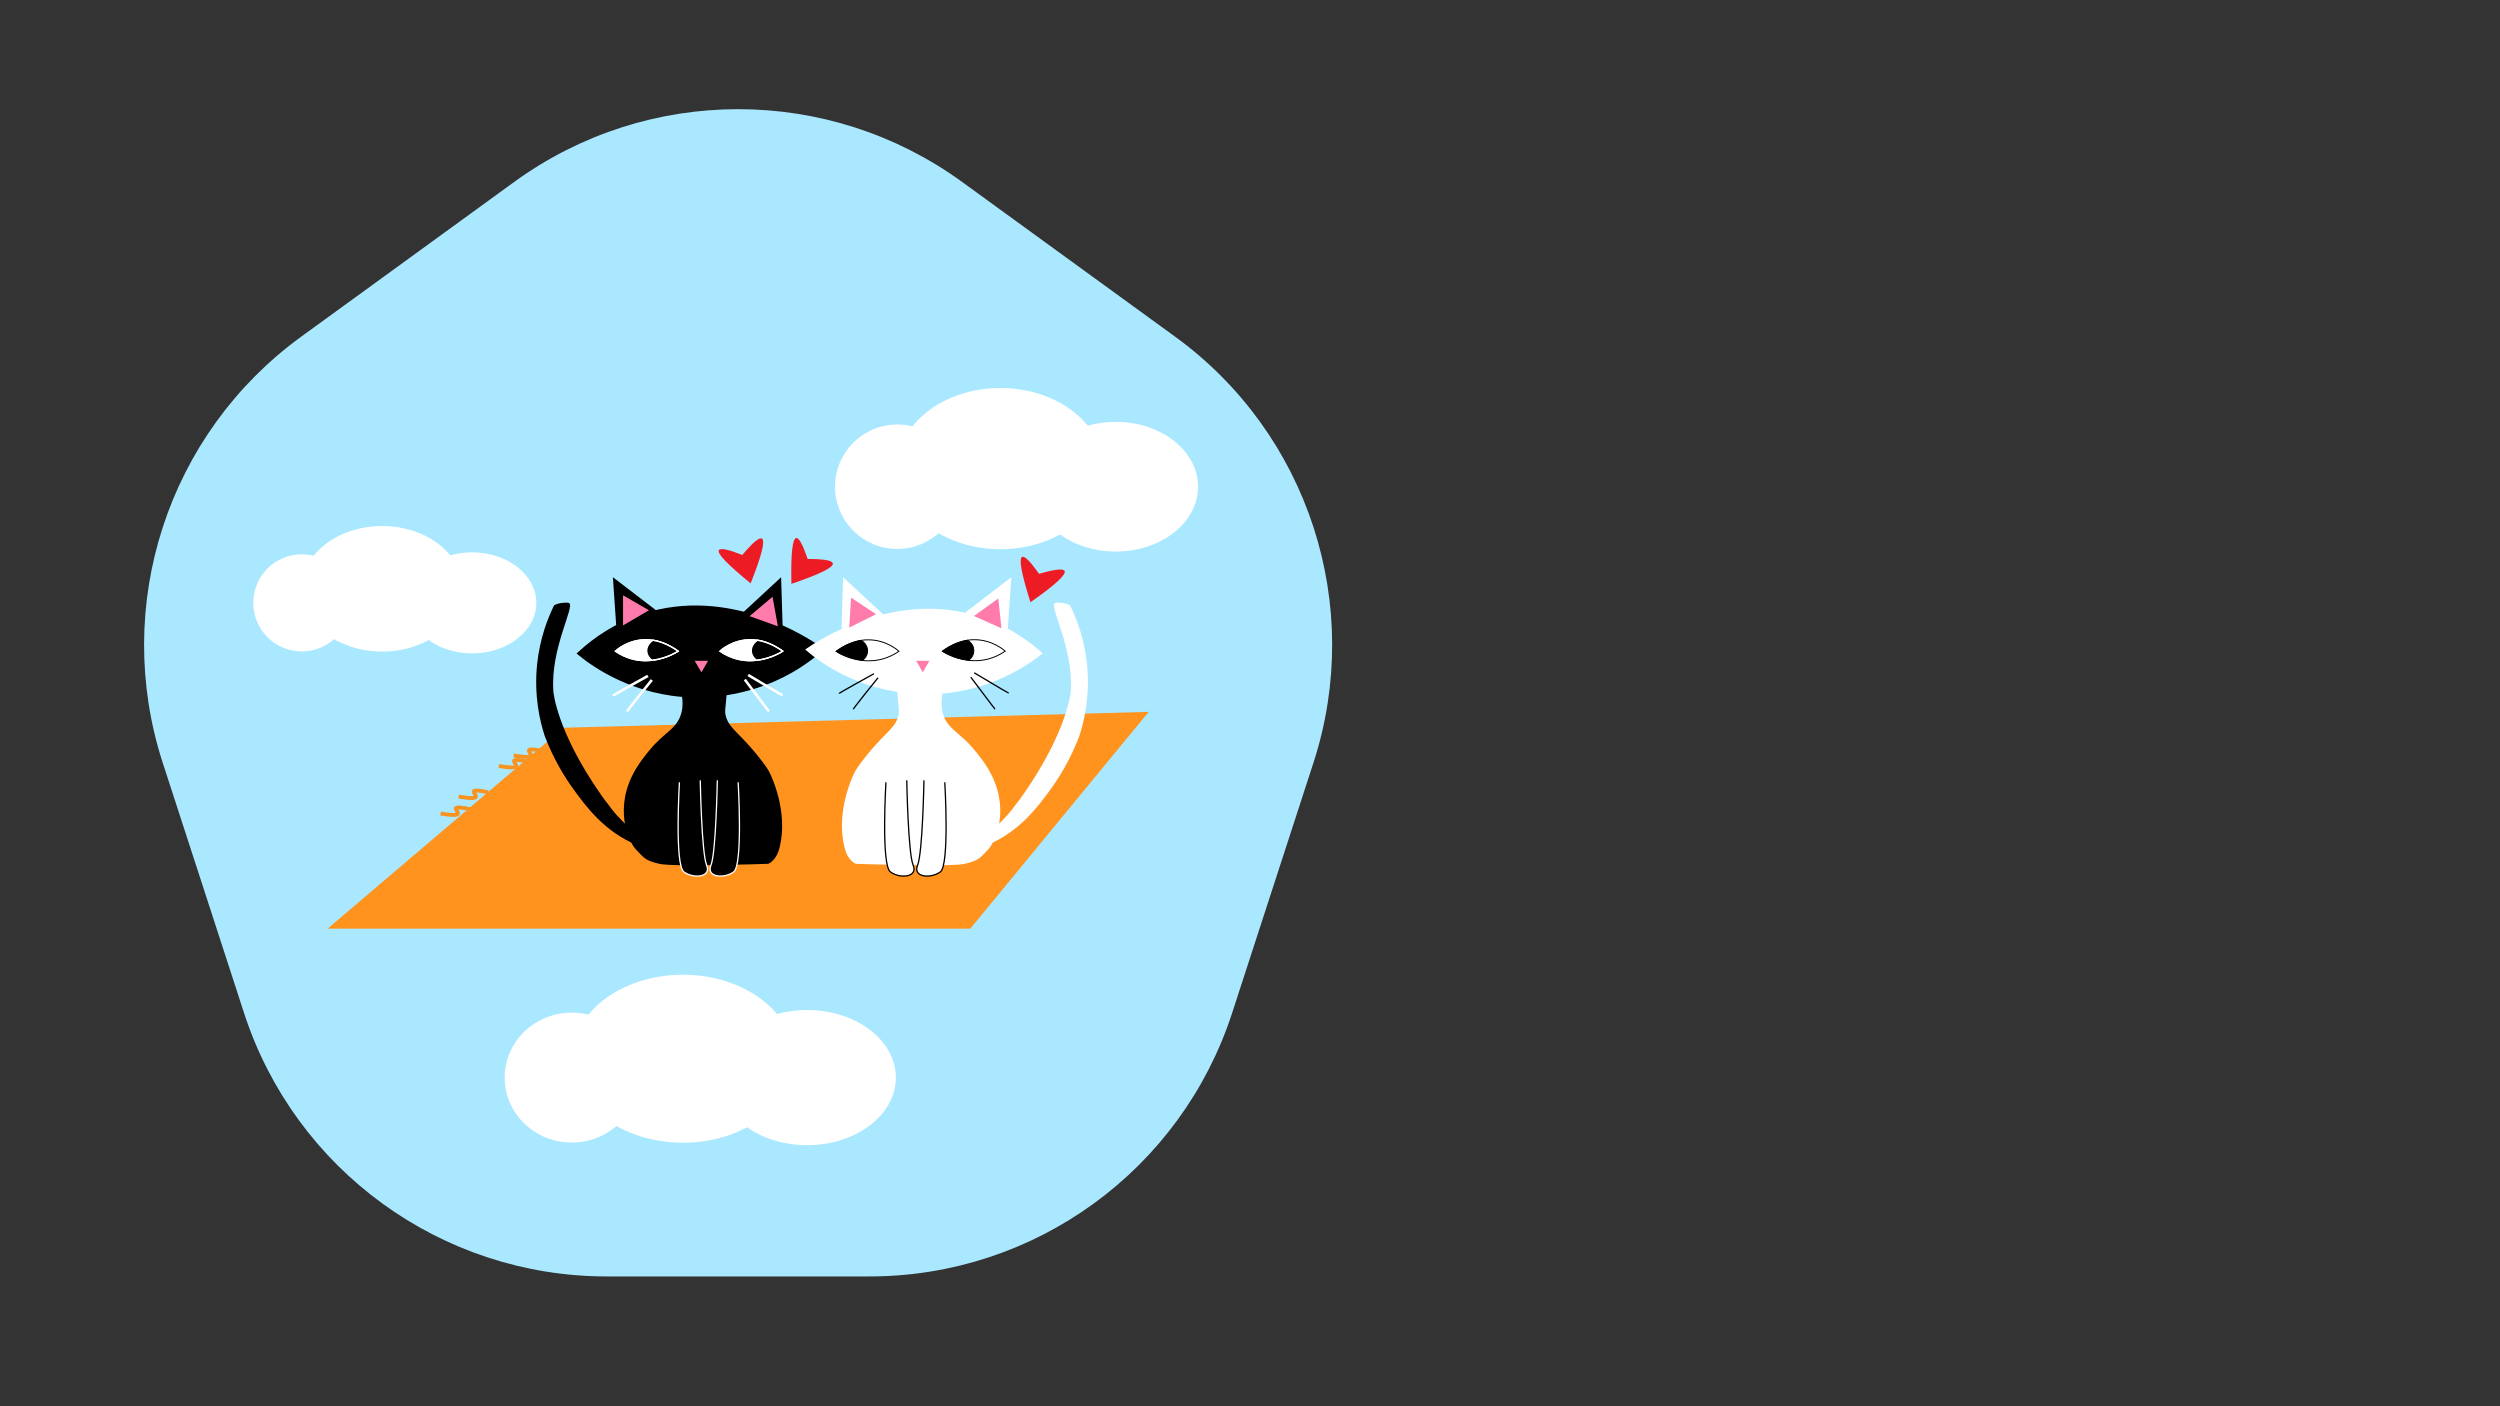 <?xml version="1.0" encoding="utf-8"?>
<!-- Generator: Adobe Illustrator 25.2.1, SVG Export Plug-In . SVG Version: 6.00 Build 0)  -->
<svg version="1.1" xmlns="http://www.w3.org/2000/svg" xmlns:xlink="http://www.w3.org/1999/xlink" x="0px" y="0px"
	 viewBox="0 0 1920 1080" style="enable-background:new 0 0 1920 1080;" xml:space="preserve">
<rect x="0" y="0" width="1920" height="1080" fill="#333333" stroke="none"/>
<style type="text/css">
	.st0{fill:#AAE8FF;}
	.st1{fill:#FFFFFF;}
	.st2{fill:#FF931E;}
	.st3{stroke:#000000;stroke-width:5;stroke-miterlimit:10;}
	.st4{fill:#FFFFFF;stroke:#FFFFFF;stroke-miterlimit:10;}
	.st5{stroke:#FFFFFF;stroke-miterlimit:10;}
	.st6{fill:none;stroke:#FFFFFF;stroke-miterlimit:10;}
	.st7{fill:#FF7BAC;}
	.st8{fill:none;stroke:#F7931E;stroke-width:3;stroke-miterlimit:10;}
	.st9{stroke:#000000;stroke-width:0.75;stroke-miterlimit:10;}
	.st10{fill:none;stroke:#000000;stroke-width:0.75;stroke-miterlimit:10;}
	.st11{fill:#FFFFFF;stroke:#000000;stroke-miterlimit:10;}
	.st12{fill:#ED1C24;}
	.st13{fill:#FF1D25;}
	.st14{stroke:#FFFFFF;stroke-width:2;stroke-miterlimit:10;}
	.st15{stroke:#000000;stroke-miterlimit:10;}
</style>
<g id="Layer_2">
	<path class="st0" d="M394.8,139.8L231.4,258.5C128.8,333,85.8,465.2,125,585.9l62.4,192c39.2,120.7,151.6,202.4,278.5,202.4h201.9
		c126.9,0,239.3-81.7,278.5-202.4l62.4-192C1048,465.2,1005,333,902.4,258.5L739,139.8C636.4,65.2,497.4,65.2,394.8,139.8z"/>
	<circle class="st1" cx="231.8" cy="463" r="37.3"/>
	<ellipse class="st1" cx="293.5" cy="452.2" rx="61.8" ry="48.2"/>
	<ellipse class="st1" cx="362.6" cy="463" rx="49.3" ry="38.8"/>
	<ellipse class="st1" cx="439.1" cy="827.6" rx="51.5" ry="49.9"/>
	<ellipse class="st1" cx="524.5" cy="813.1" rx="85.3" ry="64.5"/>
	<ellipse class="st1" cx="619.9" cy="827.6" rx="68.1" ry="51.9"/>
</g>
<g id="Layer_1">
	<path class="st2" d="M432.9,558.9c149.8-4.1,299.5-8.1,449.3-12.2c-45.7,55.5-91.3,111-137,166.5H251.6
		C312.1,661.8,372.5,610.3,432.9,558.9z"/>
	<path class="st2" d="M818,792.8"/>
	<path d="M425.6,464.8c1.4-0.7,3.6-1.5,6.3-1.8c1.5-0.2,4.2-0.3,5.1,0.1c5,2.2-14.5,34.9-12,68c0,0,2.2,30.1,36.6,79.3
		c1.5,2.2,3.1,4.3,3.1,4.3c1.3,1.7,2.4,3.1,3.2,4.1l0,0c0,0,14.5,21.8,37.8,29.5c4,1.3,9.1,5.4,8.6,6.6c-0.7,1.7-14.8-1.5-25.6-6.1
		c-24.3-10.1-38.4-29-48.3-42.7c-6.5-8.9-15-22.5-22-40.7c-3.7-11.2-8.4-30.9-5.9-55.3C414.6,490.1,420.8,474.5,425.6,464.8z"/>
	<path d="M523.5,533.3c0.8,4.2,1.4,10.5-1.1,17c-3.4,8.6-10,11.5-19.3,21c-1.8,1.9-9.2,10-14.6,19c-17.8,29.5-6,56,0,62.2
		c6,6.2,6.7,8.3,17.8,10.9c11,2.6,83.7,0,83.7,0s6.2-2.1,8.7-12.4c7-27.8-6.5-56.1-8.7-59.6c-5.4-8.5-13.5-17.5-15.6-19.8
		c-10.1-11.1-15.4-14.3-17.2-22.5c-0.7-3.2-0.1-3.7,1-17.5c1.1-14.2,1.6-21.3-0.1-22.6C554.9,506.8,546.3,510.7,523.5,533.3z"/>
	<path class="st3" d="M446.6,501.8c10.7-9.7,26.3-20.9,47.1-27.8c66-22,126.3,18.5,135.3,24.8c-3.4,3-8.4,7-14.8,11.2
		c-35.9,23.6-73.2,23.4-81.5,23.2C487.3,532.2,456.3,509.6,446.6,501.8z"/>
	<g>
		<path class="st4" d="M601.1,500.1c0,0-8.4,5.7-20.1,7c-1.3,0.2-2.6,0.2-4,0.3c-7.4,0.2-15.7-1.6-24.1-7.3c0,0,9.5-9.1,24.1-8.8
			c1.5,0,3.1,0.2,4.8,0.4C587.6,492.6,594.1,495.1,601.1,500.1z"/>
		<path class="st5" d="M601.1,500.1c0,0-8.4,5.7-20.1,7c-2.5-1.9-4-4.5-4-7.4c0-3.2,1.9-6.1,4.8-8
			C587.6,492.6,594.1,495.1,601.1,500.1z"/>
		<path class="st6" d="M601.1,500.1c0,0-8.4,5.7-20.1,7c-1.3,0.2-2.6,0.2-4,0.3c-7.4,0.2-15.7-1.6-24.1-7.3c0,0,9.5-9.1,24.1-8.8
			c1.5,0,3.1,0.2,4.8,0.4C587.6,492.6,594.1,495.1,601.1,500.1z"/>
	</g>
	<polygon class="st7" points="538.7,516.3 543.8,507.5 533.5,507.5 	"/>
	<polyline points="473.4,482.8 470.7,443.3 506.2,470.5 	"/>
	<polygon points="569,471.9 599.9,443.3 601.1,482.8 	"/>
	<path class="st5" d="M537.8,599.3c0,0,1,55.8,4.9,65.2c3.9,9.4-10.3,10.5-17.5,5.1c-7.2-5.3-3.4-68.8-3.4-68.8"/>
	<path class="st5" d="M550.9,599.3c0,0-1,55.8-4.9,65.2c-3.9,9.4,10.3,10.5,17.5,5.1c7.2-5.3,3.4-68.8,3.4-68.8"/>
	<polygon class="st7" points="593.3,458.3 575.7,473.2 597.4,481 	"/>
	<polygon class="st7" points="478.5,457.2 478.5,480.3 498.4,468.7 	"/>
	<path class="st8" d="M417.3,576.9c-26.7-5.6,7.1,8.3-22.8,3.3"/>
	<path class="st8" d="M405.9,585c-26.7-5.6,7.1,8.3-22.8,3.3"/>
	<path class="st2" d="M429.4,823.8"/>
	<path class="st1" d="M821.7,464.8c-1.4-0.7-3.6-1.5-6.3-1.8c-1.5-0.2-4.2-0.3-5.1,0.1c-5,2.2,14.5,34.9,12,68
		c0,0-2.2,30.1-36.6,79.3c-1.5,2.2-3.1,4.3-3.1,4.3c-1.3,1.7-2.4,3.1-3.2,4.1l0,0c0,0-14.5,21.8-37.8,29.5c-4,1.3-9.1,5.4-8.6,6.6
		c0.7,1.7,14.8-1.5,25.6-6.1c24.3-10.1,38.4-29,48.3-42.7c6.5-8.9,15-22.5,22-40.7c3.7-11.2,8.4-30.9,5.9-55.3
		C832.8,490.1,826.6,474.5,821.7,464.8z"/>
	<path class="st1" d="M723.8,533.3c-0.8,4.2-1.4,10.5,1.1,17c3.4,8.6,10,11.5,19.3,21c1.8,1.9,9.2,10,14.6,19c17.8,29.5,6,56,0,62.2
		s-6.7,8.3-17.8,10.9c-11,2.6-83.7,0-83.7,0s-6.2-2.1-8.7-12.4c-7-27.8,6.5-56.1,8.7-59.6c5.4-8.5,13.5-17.5,15.6-19.8
		c10.1-11.1,15.4-14.3,17.2-22.5c0.7-3.2,0.1-3.7-1-17.5c-1.1-14.2-1.6-21.3,0.1-22.6C692.5,506.8,701,510.7,723.8,533.3z"/>
	<path class="st1" d="M800.8,501.8c-10.7-9.7-26.3-20.9-47.1-27.8c-66-22-126.3,18.5-135.3,24.8c3.4,3,8.4,7,14.8,11.2
		c35.9,23.6,73.2,23.4,81.5,23.2C760.1,532.2,791,509.6,800.8,501.8z"/>
	<g>
		<path class="st9" d="M747.9,499.7c0,2.9-1.5,5.6-4,7.4c-11.8-1.3-20.1-7-20.1-7c6.9-5,13.5-7.5,19.3-8.4
			C746.1,493.6,747.9,496.5,747.9,499.7z"/>
		<path class="st10" d="M772,500.1c-8.4,5.7-16.7,7.5-24.1,7.3c-1.4,0-2.7-0.1-4-0.3c-11.8-1.3-20.1-7-20.1-7
			c6.9-5,13.5-7.5,19.3-8.4c1.6-0.3,3.2-0.4,4.8-0.4C762.5,491.1,772,500.1,772,500.1z"/>
	</g>
	<polygon class="st7" points="708.7,516.3 703.6,507.5 713.8,507.5 	"/>
	<polyline class="st1" points="774,482.8 776.7,443.3 741.2,470.5 	"/>
	<polygon class="st1" points="678.4,471.9 647.5,443.3 646.3,482.8 	"/>
	<path class="st11" d="M709.6,599.3c0,0-1,55.8-4.9,65.2c-3.9,9.4,10.3,10.5,17.5,5.1c7.2-5.3,3.4-68.8,3.4-68.8"/>
	<path class="st11" d="M696.4,599.3c0,0,1,55.8,4.9,65.2c3.9,9.4-10.3,10.5-17.5,5.1c-7.2-5.3-3.4-68.8-3.4-68.8"/>
	<polygon class="st7" points="653.6,459 672.8,471.7 652.2,482 	"/>
	<polygon class="st7" points="766.7,459.6 769.1,482.5 748,473.1 	"/>
	<g>
		<path class="st4" d="M520.8,500.1c0,0-8.4,5.7-20.1,7c-1.3,0.2-2.6,0.2-4,0.3c-7.4,0.2-15.7-1.6-24.1-7.3c0,0,9.5-9.1,24.1-8.8
			c1.5,0,3.1,0.2,4.8,0.4C507.3,492.6,513.8,495.1,520.8,500.1z"/>
		<path class="st5" d="M520.8,500.1c0,0-8.4,5.7-20.1,7c-2.5-1.9-4-4.5-4-7.4c0-3.2,1.9-6.1,4.8-8
			C507.3,492.6,513.8,495.1,520.8,500.1z"/>
		<path class="st6" d="M520.8,500.1c0,0-8.4,5.7-20.1,7c-1.3,0.2-2.6,0.2-4,0.3c-7.4,0.2-15.7-1.6-24.1-7.3c0,0,9.5-9.1,24.1-8.8
			c1.5,0,3.1,0.2,4.8,0.4C507.3,492.6,513.8,495.1,520.8,500.1z"/>
	</g>
	<g>
		<path class="st9" d="M666.3,499.8c0,2.9-1.5,5.6-4,7.4c-11.8-1.3-20.1-7-20.1-7c6.9-5,13.5-7.5,19.3-8.4
			C664.4,493.7,666.3,496.6,666.3,499.8z"/>
		<path class="st10" d="M690.4,500.2c-8.4,5.7-16.7,7.5-24.1,7.3c-1.4,0-2.7-0.1-4-0.3c-11.8-1.3-20.1-7-20.1-7
			c6.9-5,13.5-7.5,19.3-8.4c1.6-0.3,3.2-0.4,4.8-0.4C680.9,491.1,690.4,500.2,690.4,500.2z"/>
	</g>
	<path class="st8" d="M375,608.5c-26.7-5.6,7.1,8.3-22.8,3.3"/>
	<path class="st8" d="M361.2,621.5c-26.7-5.6,7.1,8.3-22.8,3.3"/>
	<path class="st12" d="M570.1,426.2c-10.9-4.3-16.9-5.5-18-3.7c-1.6,2.5,6.6,11,24.4,25.5c8.5-21.4,11.4-32.9,8.6-34.4
		C583.1,412.5,578.1,416.7,570.1,426.2z"/>
	<path class="st13" d="M600.4,425.2"/>
	<path class="st12" d="M620.3,429.3c-3.8-11.1-6.7-16.4-8.8-16.1c-2.9,0.4-4.2,12.2-3.7,35.2c21.8-7.4,32.4-12.6,31.8-15.7
		C639.2,430.4,632.8,429.3,620.3,429.3z"/>
	<path class="st12" d="M798,440.7c-6.8-9.6-11.1-13.9-13-13c-2.7,1.2-0.6,12.8,6.4,34.8c18.9-13.2,27.6-21.2,26.2-24
		C816.5,436.5,810,437.2,798,440.7z"/>
</g>
<g id="Layer_3">
	<circle class="st1" cx="689.1" cy="373.8" r="47.8"/>
	<ellipse class="st1" cx="768.3" cy="359.9" rx="79.3" ry="61.9"/>
	<ellipse class="st1" cx="856.9" cy="373.8" rx="63.2" ry="49.8"/>
	<path class="st14" d="M500.6,522.2c-18.9,23.4-19,24.2-19,24.2"/>
	<path class="st14" d="M497.6,519.1c-26.3,14.5-26.8,15.2-26.8,15.2"/>
	<path class="st14" d="M574.6,518.4c25.8,15.5,26.5,15.6,26.5,15.6"/>
	<path class="st14" d="M572,521.9c18,24.1,18.6,24.5,18.6,24.5"/>
	<path class="st15" d="M674.3,520.5c-18.9,23.4-19,24.2-19,24.2"/>
	<path class="st15" d="M671.2,517.4c-26.3,14.5-26.8,15.2-26.8,15.2"/>
	<path class="st15" d="M748.2,516.7c25.8,15.5,26.5,15.6,26.5,15.6"/>
	<path class="st15" d="M745.6,520.1c18,24.1,18.6,24.5,18.6,24.5"/>
</g>
</svg>
